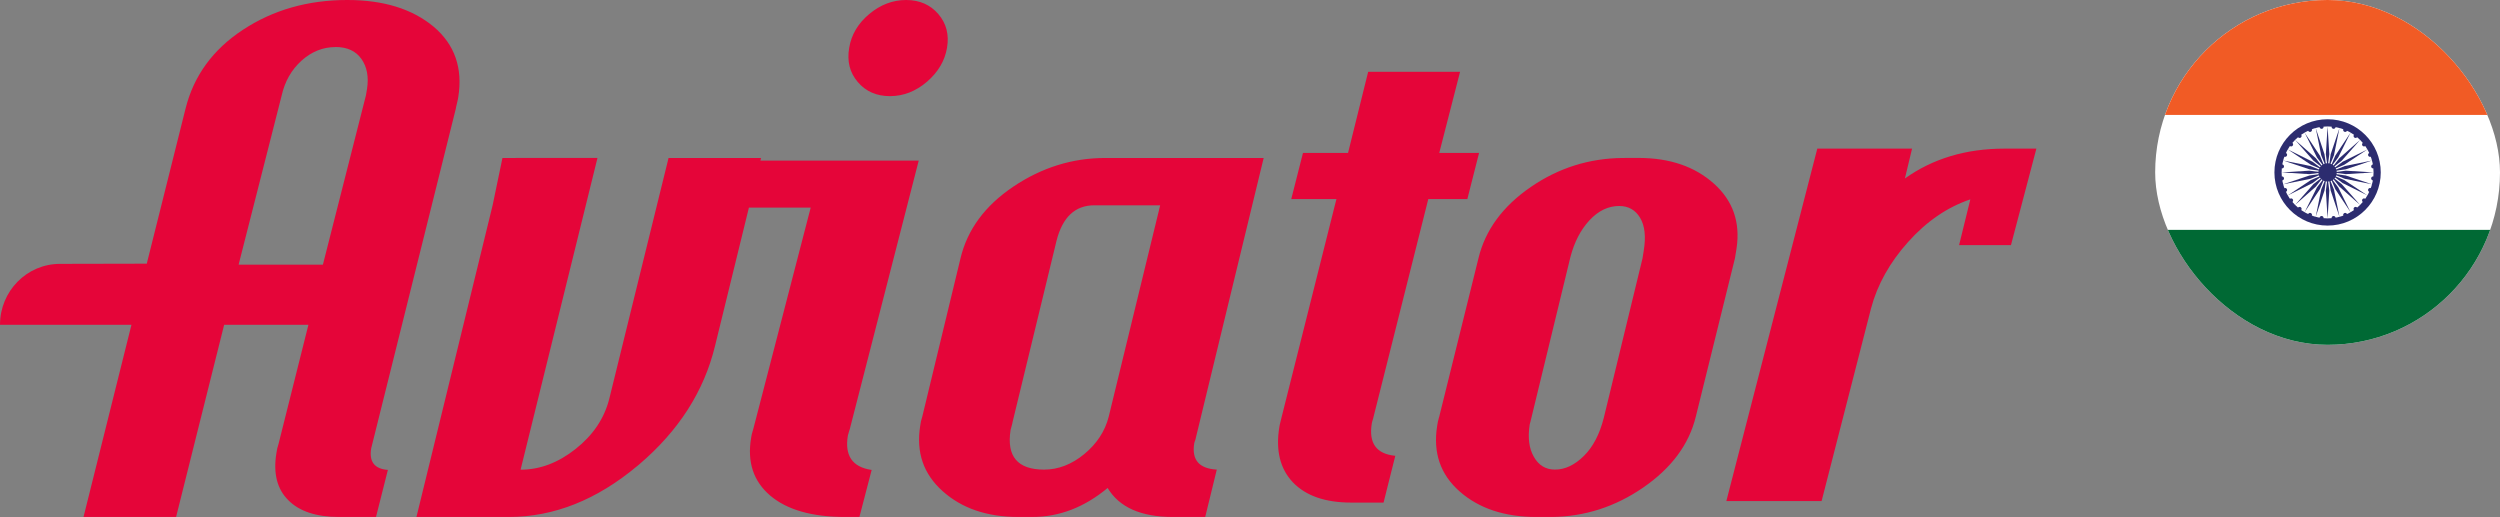<svg width="116" height="24" viewBox="0 0 116 24" fill="none" xmlns="http://www.w3.org/2000/svg">
<rect x="0" y="0" width="116" height="24" fill="#808080" stroke="none"/>
<path d="M27.723 7.328L24.155 21.794C25.051 21.794 25.904 21.47 26.712 20.829C27.52 20.189 28.035 19.418 28.266 18.522L31.021 7.33H35.314L35.283 7.451H42.629L39.429 19.915C39.424 19.941 39.41 19.981 39.387 20.048C39.368 20.104 39.355 20.152 39.346 20.192L39.341 20.211C39.187 21.134 39.546 21.664 40.413 21.8L40.445 21.805L39.877 23.987H39.211C37.672 23.987 36.515 23.654 35.738 22.995C34.958 22.331 34.662 21.437 34.853 20.31C34.869 20.195 34.896 20.082 34.933 19.971L34.95 19.915L37.616 9.634H34.749L33.181 16.035C32.672 18.149 31.494 19.99 29.645 21.56L29.579 21.614C27.691 23.195 25.702 23.987 23.611 23.987H19.323L22.858 9.523L23.314 7.33L27.723 7.328ZM58.635 7.328L55.486 20.317C55.48 20.36 55.467 20.403 55.451 20.445C55.434 20.486 55.419 20.531 55.411 20.576C55.291 21.341 55.64 21.744 56.459 21.789L55.922 23.987H54.424C52.941 23.987 51.933 23.539 51.394 22.642C50.317 23.538 49.155 23.986 47.904 23.986H47.238C45.794 23.986 44.627 23.586 43.738 22.789C42.845 21.992 42.501 20.981 42.698 19.757C42.714 19.613 42.746 19.469 42.794 19.331L44.568 11.984C44.885 10.656 45.701 9.546 47.019 8.659C48.336 7.774 49.758 7.33 51.288 7.33H58.634L58.635 7.328ZM76.03 7.328C77.482 7.328 78.646 7.73 79.534 8.528C80.406 9.312 80.754 10.307 80.578 11.51L80.57 11.563L80.501 11.986L78.686 19.33C78.371 20.621 77.557 21.72 76.238 22.627C74.941 23.517 73.531 23.971 72 23.987H71.285C69.816 23.987 68.629 23.594 67.733 22.808C66.832 22.018 66.485 21.003 66.685 19.757C66.701 19.634 66.728 19.51 66.763 19.39L66.781 19.331L68.6 11.986C68.915 10.677 69.725 9.571 71.032 8.674C72.315 7.794 73.731 7.346 75.282 7.33L76.03 7.328ZM16.115 0C17.795 0 19.126 0.413 20.117 1.235C21.099 2.064 21.483 3.158 21.261 4.522C21.253 4.57 21.238 4.654 21.205 4.787C21.17 4.915 21.157 4.998 21.149 5.046L17.224 20.8C17.118 21.424 17.378 21.76 17.998 21.803L17.446 23.987H15.731C14.68 23.987 13.891 23.728 13.376 23.208C12.853 22.688 12.672 21.958 12.826 21.024C12.843 20.88 12.877 20.739 12.923 20.603L14.31 15.072H10.4L8.17 23.987H3.875L6.099 15.072H0C0 13.512 1.24 12.243 2.787 12.243C3.83 12.243 5.157 12.237 6.594 12.235H6.81L8.608 5.046C8.986 3.525 9.872 2.302 11.272 1.382C12.672 0.462 14.283 0 16.115 0ZM67.747 3.331L66.781 7.096H68.629L68.085 9.237H66.272L63.728 19.358C63.726 19.384 63.712 19.422 63.694 19.486C63.672 19.55 63.658 19.605 63.651 19.648C63.501 20.565 63.866 21.066 64.742 21.149L64.197 23.32H62.699C61.491 23.32 60.589 23.005 59.989 22.379C59.394 21.749 59.184 20.894 59.362 19.81C59.374 19.733 59.39 19.658 59.411 19.586C59.44 19.477 59.459 19.402 59.466 19.358L62.01 9.237H59.914L60.458 7.096H62.549L63.483 3.331H67.747ZM88.72 6.896L88.387 8.282C89.683 7.358 91.226 6.896 93.006 6.896H94.488L93.309 11.374H90.901L91.424 9.25C90.349 9.614 89.389 10.274 88.534 11.23C87.682 12.182 87.11 13.206 86.818 14.302L84.522 23.251H80.102L84.323 6.896H88.72ZM53.832 9.526H50.778C49.886 9.526 49.302 10.075 49.024 11.166L46.981 19.592C46.974 19.635 46.96 19.702 46.934 19.79L46.891 19.95C46.699 21.179 47.216 21.79 48.446 21.79C49.102 21.79 49.726 21.55 50.31 21.07C50.894 20.587 51.274 20.006 51.445 19.331L53.832 9.526ZM75.13 9.558C74.618 9.558 74.154 9.784 73.742 10.232C73.342 10.667 73.05 11.23 72.869 11.92L72.853 11.984L71.07 19.331C71.059 19.392 71.045 19.451 71.027 19.51C71.003 19.587 70.987 19.646 70.979 19.691C70.883 20.304 70.946 20.805 71.171 21.197C71.397 21.594 71.723 21.789 72.15 21.789C72.619 21.789 73.069 21.576 73.498 21.149C73.917 20.734 74.222 20.149 74.414 19.394L74.43 19.33L76.213 11.986L76.27 11.626C76.378 10.971 76.317 10.464 76.098 10.101C75.878 9.739 75.557 9.558 75.13 9.558ZM15.565 2.184C14.986 2.184 14.456 2.395 13.989 2.816C13.523 3.238 13.216 3.778 13.069 4.432L11.083 12.234L11.075 12.282H14.979L14.994 12.234L16.979 4.427L17.029 4.133C17.118 3.571 17.029 3.101 16.771 2.736C16.506 2.363 16.109 2.181 15.565 2.181V2.184ZM42.045 0C42.666 0 43.165 0.219 43.539 0.653C43.91 1.086 44.045 1.608 43.942 2.214C43.842 2.822 43.526 3.349 43.011 3.794C42.491 4.238 41.918 4.461 41.293 4.461C40.67 4.461 40.173 4.242 39.803 3.808C39.429 3.373 39.293 2.845 39.403 2.214C39.504 1.608 39.814 1.086 40.331 0.653C40.851 0.219 41.421 0 42.045 0Z" fill="#E50539"/>
<g clip-path="url(#clip0_45_5485)">
<path d="M96 0H120V16H96V0Z" fill="white"/>
<path d="M96 0H120V5.333H96V0Z" fill="#F15B25"/>
<path d="M96 10.667H120V16H96V10.667Z" fill="#006934"/>
<path d="M108 10.467C109.362 10.467 110.467 9.362 110.467 8C110.467 6.638 109.362 5.533 108 5.533C106.638 5.533 105.533 6.638 105.533 8C105.533 9.362 106.638 10.467 108 10.467Z" fill="#2C2C6F"/>
<path d="M108 10.133C109.178 10.133 110.133 9.178 110.133 8C110.133 6.822 109.178 5.867 108 5.867C106.822 5.867 105.867 6.822 105.867 8C105.867 9.178 106.822 10.133 108 10.133Z" fill="white"/>
<path d="M108 8.427C108.236 8.427 108.427 8.236 108.427 8C108.427 7.764 108.236 7.573 108 7.573C107.764 7.573 107.573 7.764 107.573 8C107.573 8.236 107.764 8.427 108 8.427Z" fill="#2C2C6F"/>
<path d="M108 5.867L108.08 7.15L108 7.786L107.92 7.15L108 5.867Z" fill="#2C2C6F"/>
<path d="M108.266 5.977C108.317 5.984 108.364 5.948 108.371 5.897C108.378 5.846 108.342 5.799 108.291 5.792C108.239 5.786 108.193 5.822 108.186 5.873C108.179 5.924 108.215 5.971 108.266 5.977Z" fill="#2C2C6F"/>
<path d="M108 10.133L107.92 8.85L108 8.214L108.08 8.85L108 10.133Z" fill="#2C2C6F"/>
<path d="M107.734 10.023C107.683 10.016 107.636 10.052 107.629 10.103C107.622 10.154 107.658 10.201 107.709 10.208C107.761 10.214 107.807 10.178 107.814 10.127C107.821 10.076 107.785 10.029 107.734 10.023Z" fill="#2C2C6F"/>
<path d="M108.552 5.939L108.297 7.2L108.055 7.793L108.143 7.159L108.552 5.939Z" fill="#2C2C6F"/>
<path d="M108.781 6.115C108.828 6.135 108.883 6.112 108.903 6.065C108.922 6.017 108.9 5.963 108.852 5.943C108.804 5.923 108.75 5.946 108.73 5.993C108.71 6.041 108.733 6.096 108.781 6.115Z" fill="#2C2C6F"/>
<path d="M107.448 10.061L107.703 8.8L107.945 8.207L107.857 8.841L107.448 10.061Z" fill="#2C2C6F"/>
<path d="M107.219 9.885C107.172 9.865 107.117 9.888 107.097 9.935C107.078 9.983 107.1 10.037 107.148 10.057C107.196 10.077 107.25 10.054 107.27 10.007C107.29 9.959 107.267 9.904 107.219 9.885Z" fill="#2C2C6F"/>
<path d="M109.067 6.152L108.494 7.304L108.107 7.815L108.356 7.224L109.067 6.152Z" fill="#2C2C6F"/>
<path d="M109.242 6.382C109.283 6.413 109.341 6.405 109.373 6.364C109.404 6.323 109.396 6.265 109.356 6.233C109.315 6.202 109.256 6.21 109.225 6.251C109.193 6.292 109.201 6.35 109.242 6.382Z" fill="#2C2C6F"/>
<path d="M106.933 9.848L107.506 8.696L107.893 8.185L107.645 8.776L106.933 9.848Z" fill="#2C2C6F"/>
<path d="M106.758 9.618C106.717 9.587 106.659 9.595 106.627 9.636C106.596 9.677 106.604 9.735 106.645 9.767C106.685 9.798 106.744 9.79 106.775 9.749C106.807 9.708 106.799 9.65 106.758 9.618Z" fill="#2C2C6F"/>
<path d="M109.508 6.492L108.657 7.456L108.151 7.849L108.544 7.343L109.508 6.492Z" fill="#2C2C6F"/>
<path d="M109.618 6.758C109.65 6.799 109.708 6.807 109.749 6.775C109.79 6.744 109.798 6.685 109.767 6.644C109.735 6.604 109.677 6.596 109.636 6.627C109.595 6.659 109.587 6.717 109.618 6.758Z" fill="#2C2C6F"/>
<path d="M106.492 9.508L107.343 8.544L107.849 8.151L107.456 8.657L106.492 9.508Z" fill="#2C2C6F"/>
<path d="M106.382 9.242C106.35 9.201 106.292 9.193 106.251 9.225C106.21 9.256 106.202 9.315 106.233 9.356C106.265 9.396 106.323 9.404 106.364 9.373C106.405 9.341 106.413 9.283 106.382 9.242Z" fill="#2C2C6F"/>
<path d="M109.848 6.933L108.776 7.644L108.185 7.893L108.696 7.506L109.848 6.933Z" fill="#2C2C6F"/>
<path d="M109.885 7.219C109.904 7.267 109.959 7.29 110.007 7.27C110.054 7.25 110.077 7.196 110.057 7.148C110.037 7.1 109.983 7.078 109.935 7.097C109.888 7.117 109.865 7.172 109.885 7.219Z" fill="#2C2C6F"/>
<path d="M106.153 9.067L107.224 8.355L107.815 8.107L107.304 8.494L106.153 9.067Z" fill="#2C2C6F"/>
<path d="M106.115 8.781C106.096 8.733 106.041 8.71 105.993 8.73C105.946 8.75 105.923 8.804 105.943 8.852C105.963 8.9 106.017 8.922 106.065 8.903C106.112 8.883 106.135 8.828 106.115 8.781Z" fill="#2C2C6F"/>
<path d="M110.061 7.448L108.841 7.857L108.207 7.945L108.8 7.703L110.061 7.448Z" fill="#2C2C6F"/>
<path d="M110.023 7.734C110.029 7.785 110.076 7.821 110.127 7.814C110.178 7.807 110.214 7.76 110.208 7.709C110.201 7.658 110.154 7.622 110.103 7.629C110.052 7.636 110.016 7.683 110.023 7.734Z" fill="#2C2C6F"/>
<path d="M105.939 8.552L107.159 8.143L107.793 8.055L107.2 8.297L105.939 8.552Z" fill="#2C2C6F"/>
<path d="M105.977 8.266C105.971 8.215 105.924 8.179 105.873 8.186C105.822 8.193 105.786 8.24 105.792 8.291C105.799 8.342 105.846 8.378 105.897 8.371C105.948 8.364 105.984 8.317 105.977 8.266Z" fill="#2C2C6F"/>
<path d="M110.133 8L108.849 8.08L108.214 8L108.849 7.92L110.133 8Z" fill="#2C2C6F"/>
<path d="M110.022 8.266C110.016 8.317 110.052 8.364 110.103 8.371C110.154 8.378 110.201 8.342 110.208 8.291C110.214 8.239 110.178 8.193 110.127 8.186C110.076 8.179 110.029 8.215 110.022 8.266Z" fill="#2C2C6F"/>
<path d="M105.867 8L107.15 7.92L107.786 8L107.15 8.08L105.867 8Z" fill="#2C2C6F"/>
<path d="M105.977 7.734C105.984 7.683 105.948 7.636 105.897 7.629C105.846 7.622 105.799 7.658 105.792 7.709C105.786 7.761 105.822 7.807 105.873 7.814C105.924 7.821 105.971 7.785 105.977 7.734Z" fill="#2C2C6F"/>
<path d="M110.061 8.552L108.8 8.297L108.207 8.055L108.841 8.143L110.061 8.552Z" fill="#2C2C6F"/>
<path d="M109.885 8.781C109.865 8.828 109.888 8.883 109.935 8.903C109.983 8.922 110.037 8.9 110.057 8.852C110.077 8.804 110.054 8.75 110.007 8.73C109.959 8.71 109.904 8.733 109.885 8.781Z" fill="#2C2C6F"/>
<path d="M105.939 7.448L107.2 7.703L107.793 7.945L107.159 7.857L105.939 7.448Z" fill="#2C2C6F"/>
<path d="M106.115 7.219C106.135 7.172 106.112 7.117 106.065 7.097C106.017 7.078 105.962 7.1 105.943 7.148C105.923 7.196 105.946 7.25 105.993 7.27C106.041 7.29 106.095 7.267 106.115 7.219Z" fill="#2C2C6F"/>
<path d="M109.848 9.067L108.696 8.494L108.185 8.107L108.776 8.356L109.848 9.067Z" fill="#2C2C6F"/>
<path d="M109.618 9.242C109.587 9.283 109.595 9.341 109.636 9.373C109.677 9.404 109.735 9.396 109.767 9.356C109.798 9.315 109.79 9.256 109.749 9.225C109.708 9.193 109.65 9.201 109.618 9.242Z" fill="#2C2C6F"/>
<path d="M106.152 6.933L107.304 7.506L107.815 7.893L107.224 7.644L106.152 6.933Z" fill="#2C2C6F"/>
<path d="M106.382 6.758C106.413 6.717 106.405 6.659 106.364 6.627C106.323 6.596 106.265 6.604 106.233 6.645C106.202 6.685 106.21 6.744 106.251 6.775C106.292 6.807 106.35 6.799 106.382 6.758Z" fill="#2C2C6F"/>
<path d="M109.508 9.508L108.544 8.657L108.151 8.151L108.657 8.544L109.508 9.508Z" fill="#2C2C6F"/>
<path d="M109.242 9.618C109.201 9.65 109.193 9.708 109.225 9.749C109.256 9.79 109.315 9.798 109.356 9.767C109.396 9.735 109.404 9.677 109.373 9.636C109.341 9.595 109.283 9.587 109.242 9.618Z" fill="#2C2C6F"/>
<path d="M106.492 6.492L107.456 7.343L107.849 7.849L107.343 7.456L106.492 6.492Z" fill="#2C2C6F"/>
<path d="M106.758 6.382C106.799 6.35 106.807 6.292 106.775 6.251C106.744 6.21 106.685 6.202 106.644 6.233C106.604 6.265 106.596 6.323 106.627 6.364C106.659 6.405 106.717 6.413 106.758 6.382Z" fill="#2C2C6F"/>
<path d="M109.067 9.848L108.356 8.776L108.107 8.185L108.494 8.696L109.067 9.848Z" fill="#2C2C6F"/>
<path d="M108.781 9.885C108.733 9.905 108.71 9.959 108.73 10.007C108.75 10.054 108.805 10.077 108.852 10.057C108.9 10.037 108.922 9.983 108.903 9.935C108.883 9.888 108.828 9.865 108.781 9.885Z" fill="#2C2C6F"/>
<path d="M106.933 6.153L107.645 7.224L107.893 7.815L107.506 7.304L106.933 6.153Z" fill="#2C2C6F"/>
<path d="M107.219 6.115C107.267 6.096 107.29 6.041 107.27 5.993C107.25 5.946 107.196 5.923 107.148 5.943C107.1 5.963 107.078 6.017 107.097 6.065C107.117 6.112 107.172 6.135 107.219 6.115Z" fill="#2C2C6F"/>
<path d="M108.552 10.061L108.143 8.841L108.055 8.207L108.297 8.8L108.552 10.061Z" fill="#2C2C6F"/>
<path d="M108.266 10.023C108.215 10.029 108.179 10.076 108.186 10.127C108.193 10.178 108.24 10.214 108.291 10.208C108.342 10.201 108.378 10.154 108.371 10.103C108.364 10.052 108.317 10.016 108.266 10.023Z" fill="#2C2C6F"/>
<path d="M107.448 5.939L107.857 7.159L107.945 7.793L107.703 7.2L107.448 5.939Z" fill="#2C2C6F"/>
<path d="M107.734 5.978C107.785 5.971 107.821 5.924 107.814 5.873C107.807 5.822 107.76 5.786 107.709 5.792C107.658 5.799 107.622 5.846 107.629 5.897C107.636 5.948 107.683 5.984 107.734 5.978Z" fill="#2C2C6F"/>
</g>
<defs>
<clipPath id="clip0_45_5485">
<rect x="100" width="16" height="16" rx="8" fill="white"/>
</clipPath>
</defs>
</svg>
